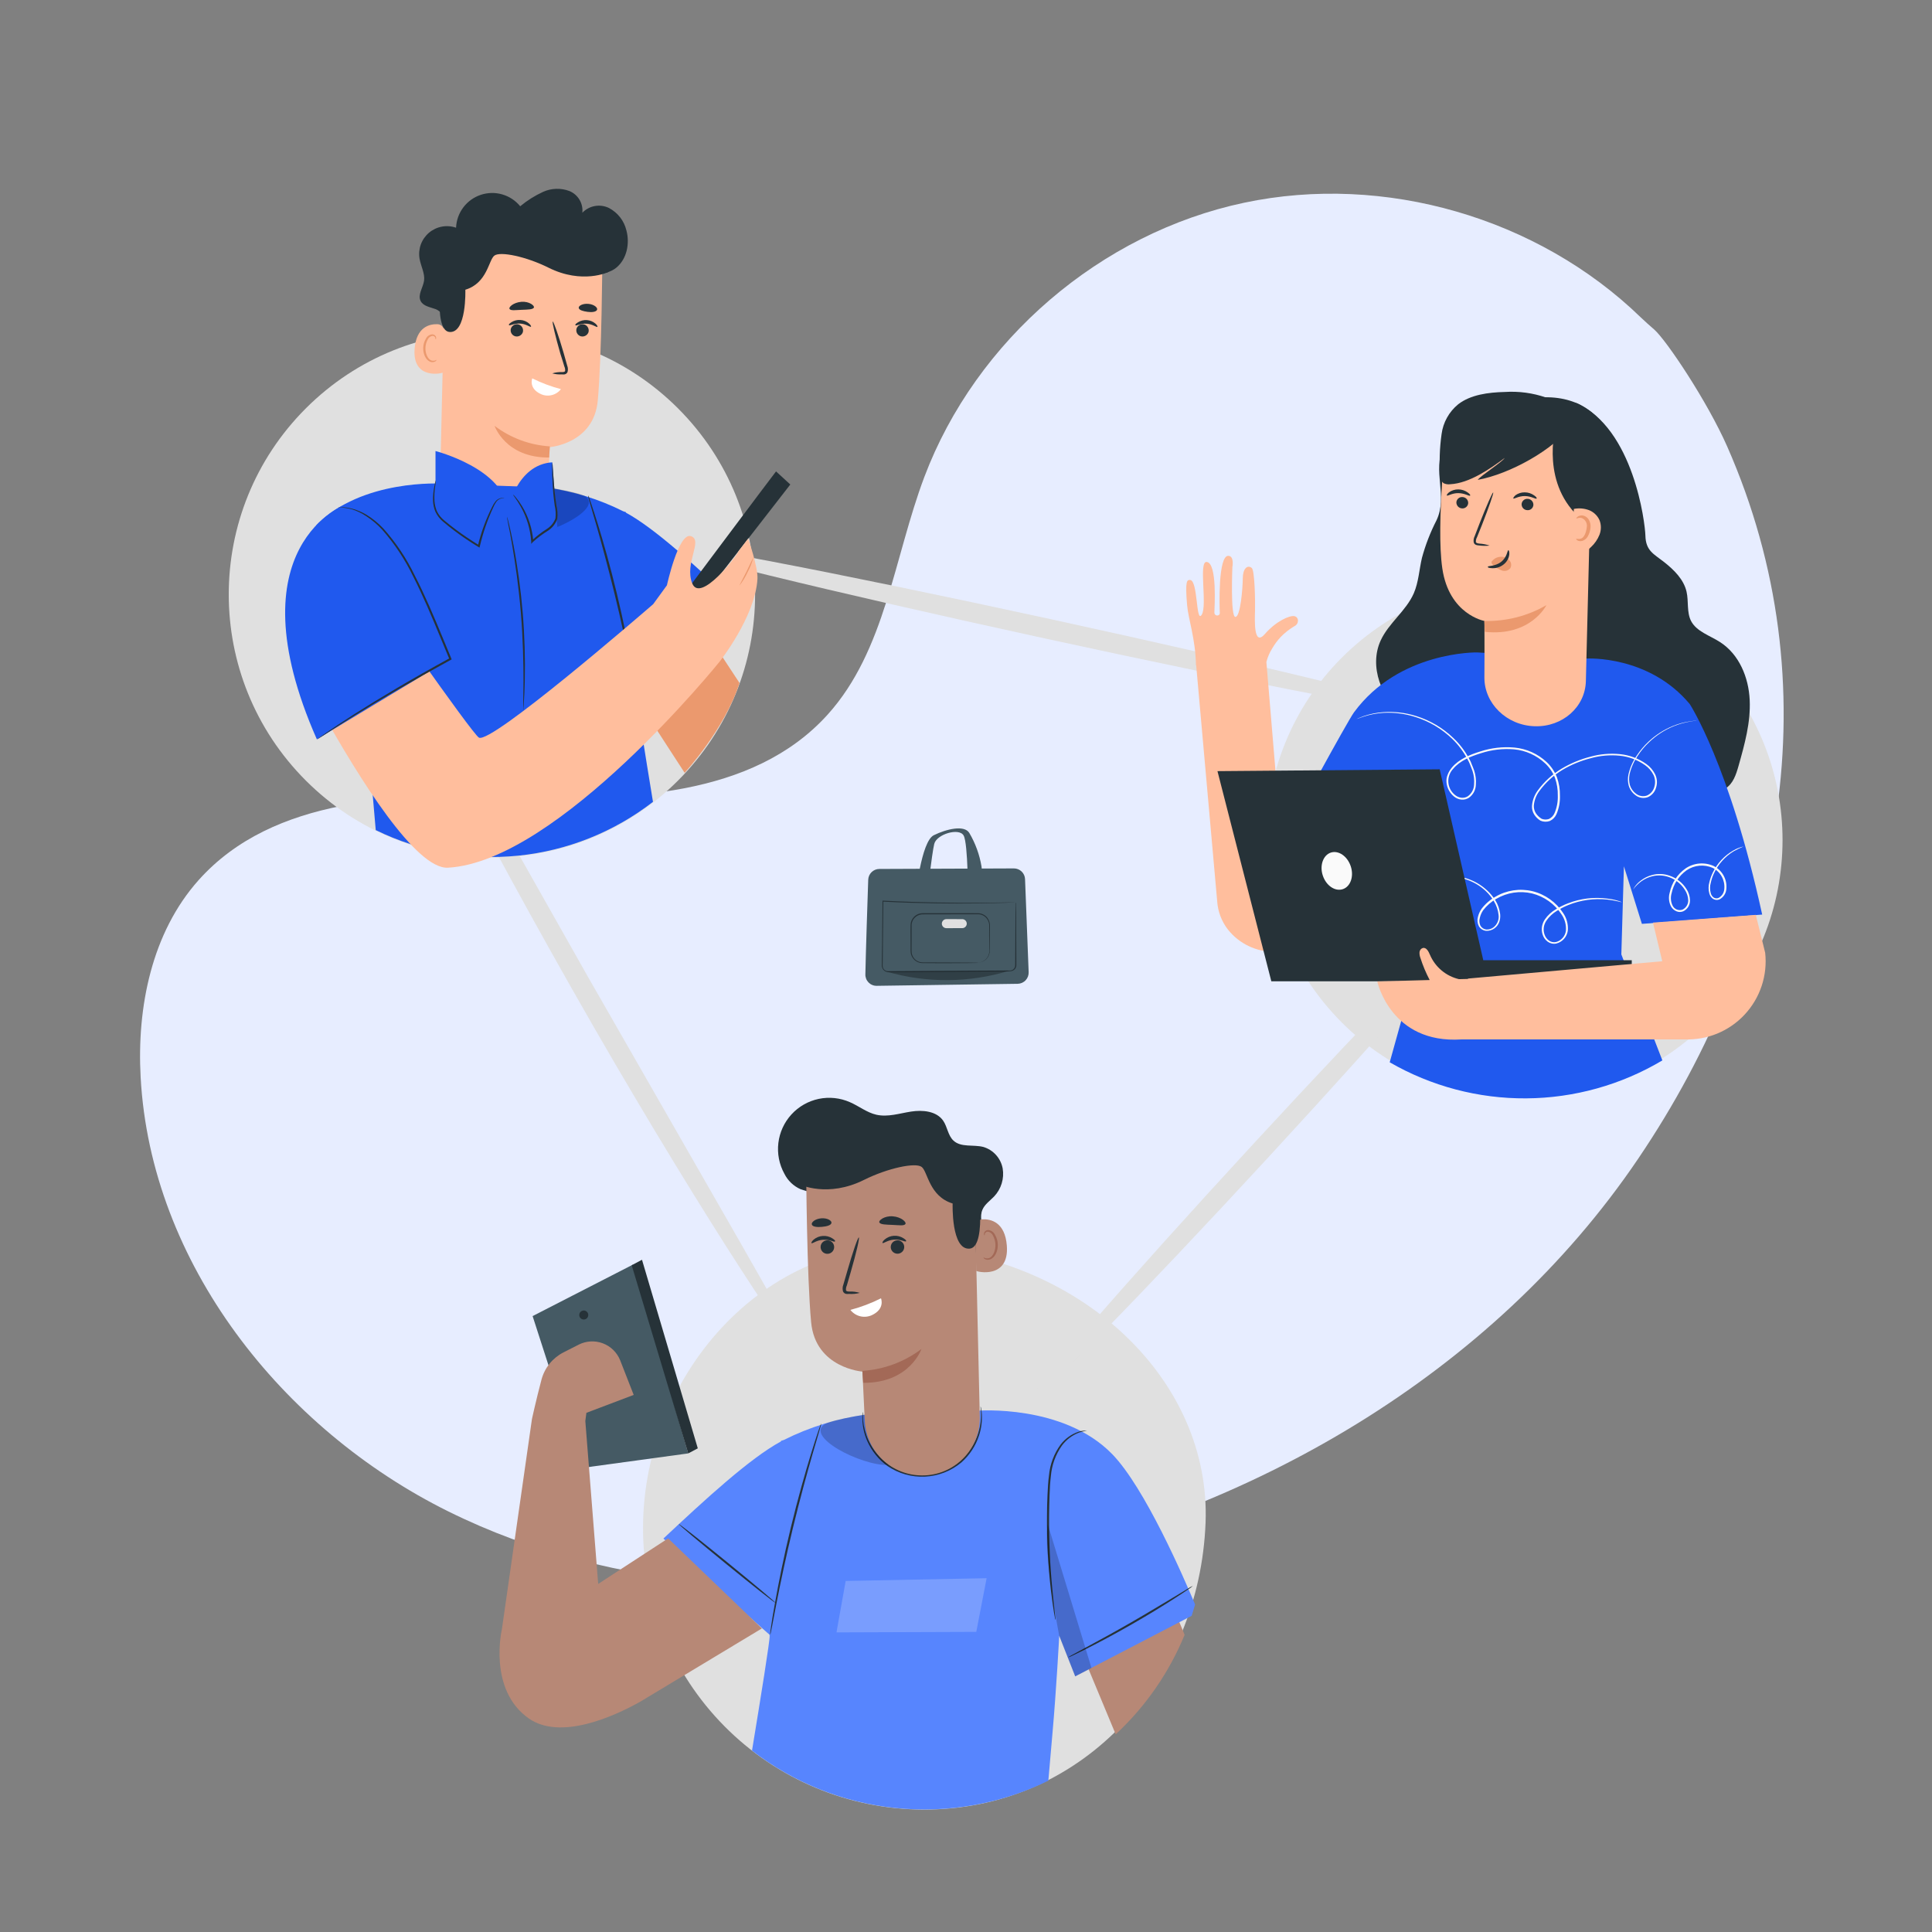 <svg width="108" height="108" viewBox="0 0 108 108" fill="none" xmlns="http://www.w3.org/2000/svg">
<rect x="0" y="0" width="108" height="108" fill="#808080" stroke="none"/>
<path d="M96.552 24.961C102.419 38.291 99.734 52.719 91.571 64.779C83.408 76.838 69.824 84.651 55.542 87.487C45.347 89.517 34.374 89.102 25.065 84.491C15.755 79.879 8.424 70.596 7.862 60.215C7.646 56.294 8.484 52.132 11.102 49.199C15.28 44.522 22.412 44.358 28.678 44.552C34.944 44.747 42.07 44.598 46.269 39.943C49.496 36.364 49.972 31.175 51.669 26.668C54.559 19.008 61.532 13.025 69.552 11.332C77.384 9.677 85.968 12.17 91.711 17.734C91.958 17.971 92.215 18.198 92.474 18.423C93.152 19.019 95.435 22.427 96.552 24.961Z" fill="#E7EDFF"/>
<path d="M95.419 57.164C101.054 51.529 101.054 42.394 95.419 36.759C89.784 31.124 80.648 31.124 75.013 36.759C69.379 42.394 69.379 51.529 75.013 57.164C80.648 62.799 89.784 62.799 95.419 57.164Z" fill="#E0E0E0"/>
<path d="M67.392 85.128C67.051 93.805 60.659 100.986 51.976 101.155C47.806 101.236 43.775 99.657 40.77 96.766C37.764 93.875 36.03 89.909 35.949 85.739C35.78 77.056 42.705 69.044 51.365 69.712C60.597 70.416 67.701 77.209 67.392 85.128Z" fill="#E0E0E0"/>
<path d="M37.902 43.634C43.647 37.888 43.647 28.573 37.902 22.828C32.156 17.083 22.841 17.083 17.096 22.828C11.351 28.573 11.351 37.888 17.096 43.634C22.841 49.379 32.156 49.379 37.902 43.634Z" fill="#E0E0E0"/>
<path d="M83.354 50.363C83.583 50.579 78.008 56.99 70.904 64.692C63.8 72.395 57.853 78.471 57.624 78.259C57.395 78.047 62.97 71.635 70.077 63.93C77.183 56.225 83.125 50.151 83.354 50.363Z" fill="#E0E0E0"/>
<path d="M80.397 39.899C80.33 40.204 70.507 38.323 58.456 35.7C46.405 33.078 36.688 30.706 36.752 30.404C36.817 30.102 46.641 31.979 58.696 34.603C70.751 37.227 80.464 39.597 80.397 39.899Z" fill="#E0E0E0"/>
<path d="M44.582 75.44C44.453 75.52 42.926 73.334 40.612 69.701C38.299 66.068 35.208 60.981 31.968 55.27C28.728 49.559 25.92 44.304 23.976 40.459C22.032 36.614 20.926 34.186 21.06 34.128C21.194 34.07 22.55 36.351 24.667 40.096C26.784 43.842 29.706 49.013 32.936 54.726L41.293 69.302C43.429 73.023 44.712 75.356 44.582 75.44Z" fill="#E0E0E0"/>
<path d="M90.634 27.071C90.707 28.305 90.793 28.678 91.249 29.663C91.521 30.247 91.897 30.787 92.053 31.411C92.208 32.035 92.12 32.633 92.228 33.234C92.407 34.214 93.057 35.031 93.547 35.899C94.038 36.767 94.364 37.869 93.88 38.74L88.882 38.15L88.53 31.946L90.634 27.071Z" fill="#263238"/>
<path d="M80.698 24.967C80.05 26.341 80.95 27.713 80.302 29.084C79.958 29.754 79.685 30.457 79.488 31.184C79.335 31.832 79.302 32.538 79.034 33.16C78.602 34.152 77.633 34.821 77.181 35.802C76.514 37.255 77.224 39.076 78.499 40.042C79.773 41.007 81.471 41.245 83.067 41.135C84.033 41.066 85.011 40.873 85.847 40.377C86.683 39.88 87.346 39.038 87.452 38.074" fill="#263238"/>
<path d="M88.109 22.524C91.323 23.95 91.962 29.231 91.979 29.944C91.999 30.791 92.45 30.968 93.014 31.411C93.578 31.854 94.124 32.391 94.28 33.08C94.403 33.623 94.28 34.221 94.532 34.715C94.841 35.305 95.576 35.523 96.144 35.888C97.224 36.577 97.751 37.873 97.809 39.128C97.868 40.383 97.526 41.61 97.185 42.816C97.049 43.295 96.882 43.818 96.448 44.079C96.114 44.28 95.695 44.278 95.301 44.269L89.193 44.133C87.635 44.099 86.037 44.055 84.599 43.485C83.422 43.024 82.43 42.19 81.775 41.109C81.458 40.578 81.25 39.989 81.162 39.377C81.075 38.765 81.11 38.141 81.266 37.543C81.521 36.627 82.076 35.8 82.238 34.864C82.436 33.705 81.464 33.21 81.112 32.085C80.76 30.959 80.464 28.266 80.95 27.188" fill="#263238"/>
<path d="M91.783 51.645L90.778 48.427L90.634 53.352C90.634 53.352 91.93 56.711 92.927 59.277C90.626 60.648 88 61.381 85.321 61.399C82.642 61.418 80.007 60.722 77.686 59.383L79.233 53.825L78.496 47.52L76.464 50.447L72.112 46.239C72.112 46.239 75.298 40.353 75.693 39.815C78.214 36.389 82.564 36.471 82.564 36.471L88.722 36.813C88.722 36.813 92.178 36.62 94.459 39.359C94.459 39.359 96.682 42.753 98.507 51.125L91.783 51.645Z" fill="#2059EE"/>
<path d="M94.863 40.28C94.834 40.287 94.804 40.292 94.774 40.295C94.714 40.295 94.625 40.308 94.511 40.329C94.173 40.383 93.843 40.477 93.528 40.608C93.031 40.818 92.576 41.116 92.187 41.489C91.94 41.72 91.722 41.981 91.539 42.265C91.327 42.577 91.175 42.925 91.091 43.293C91.053 43.489 91.059 43.691 91.111 43.885C91.172 44.083 91.296 44.256 91.465 44.377C91.55 44.441 91.648 44.482 91.753 44.499C91.857 44.516 91.964 44.506 92.064 44.472C92.164 44.428 92.254 44.361 92.326 44.278C92.398 44.194 92.45 44.095 92.478 43.988C92.548 43.767 92.531 43.526 92.431 43.317C92.322 43.1 92.161 42.914 91.962 42.775C91.541 42.476 91.05 42.293 90.536 42.243C89.994 42.19 89.446 42.238 88.921 42.386C88.368 42.526 87.839 42.744 87.348 43.034C86.842 43.339 86.401 43.742 86.052 44.219C85.873 44.457 85.765 44.741 85.741 45.038C85.737 45.184 85.775 45.328 85.851 45.453C85.932 45.578 86.04 45.684 86.167 45.762H86.156C86.293 45.822 86.447 45.829 86.588 45.781C86.729 45.712 86.84 45.595 86.901 45.451C87.033 45.14 87.095 44.803 87.082 44.466C87.089 44.131 87.035 43.798 86.923 43.483C86.803 43.174 86.616 42.897 86.374 42.671C85.9 42.227 85.292 41.952 84.646 41.889C84.018 41.836 83.386 41.909 82.786 42.105C82.201 42.286 81.616 42.524 81.24 42.969C81.143 43.069 81.069 43.188 81.021 43.319C80.973 43.45 80.953 43.589 80.963 43.727C80.972 43.866 81.01 44.002 81.075 44.125C81.14 44.248 81.23 44.356 81.339 44.442C81.44 44.526 81.563 44.58 81.693 44.595C81.821 44.609 81.949 44.579 82.056 44.509C82.159 44.434 82.244 44.337 82.304 44.225C82.364 44.112 82.397 43.988 82.402 43.861C82.423 43.607 82.395 43.352 82.318 43.109C82.279 42.99 82.227 42.876 82.184 42.759C82.16 42.703 82.141 42.643 82.112 42.589L82.026 42.427C81.807 42.014 81.525 41.638 81.19 41.312C80.611 40.749 79.908 40.329 79.138 40.085C78.559 39.897 77.95 39.816 77.341 39.848C76.956 39.872 76.576 39.944 76.209 40.064L75.926 40.165L75.827 40.195L75.922 40.154L76.201 40.042C76.567 39.915 76.949 39.836 77.337 39.809C77.952 39.768 78.569 39.841 79.157 40.025C79.939 40.267 80.654 40.689 81.244 41.256C81.591 41.583 81.883 41.965 82.108 42.386L82.199 42.55C82.227 42.606 82.246 42.666 82.27 42.725C82.318 42.844 82.369 42.96 82.41 43.083C82.492 43.337 82.523 43.604 82.501 43.87C82.497 44.012 82.46 44.152 82.393 44.278C82.326 44.403 82.23 44.512 82.115 44.595C81.986 44.678 81.834 44.714 81.683 44.697C81.534 44.68 81.394 44.62 81.279 44.524C81.044 44.332 80.894 44.055 80.862 43.753C80.845 43.599 80.868 43.444 80.927 43.301C80.983 43.159 81.062 43.026 81.16 42.908C81.559 42.431 82.162 42.189 82.754 42.005C83.367 41.805 84.014 41.732 84.657 41.789C85.331 41.852 85.964 42.137 86.458 42.599C86.711 42.837 86.907 43.128 87.033 43.45C87.15 43.779 87.207 44.126 87.201 44.474C87.214 44.829 87.148 45.182 87.009 45.509C86.936 45.679 86.803 45.816 86.635 45.894C86.465 45.954 86.278 45.948 86.113 45.876C85.971 45.79 85.852 45.673 85.763 45.533C85.675 45.391 85.631 45.226 85.638 45.06C85.661 44.74 85.776 44.434 85.968 44.178C86.328 43.689 86.782 43.276 87.303 42.965C87.803 42.667 88.344 42.443 88.908 42.299C89.445 42.15 90.005 42.101 90.56 42.157C91.09 42.21 91.597 42.4 92.031 42.71C92.242 42.859 92.412 43.059 92.526 43.291C92.636 43.522 92.654 43.786 92.575 44.029C92.543 44.148 92.484 44.258 92.402 44.351C92.321 44.444 92.22 44.517 92.107 44.565C91.994 44.605 91.873 44.616 91.755 44.597C91.637 44.578 91.525 44.53 91.431 44.457C91.248 44.325 91.114 44.137 91.048 43.921C90.993 43.716 90.987 43.501 91.031 43.293C91.117 42.916 91.274 42.559 91.493 42.241C91.681 41.955 91.902 41.692 92.152 41.459C92.55 41.086 93.014 40.788 93.519 40.582C93.837 40.453 94.169 40.364 94.509 40.319C94.626 40.299 94.744 40.286 94.863 40.28Z" fill="#FAFAFA"/>
<path d="M97.472 47.317C97.281 47.396 97.094 47.486 96.913 47.587C96.431 47.882 96.047 48.312 95.809 48.825C95.731 48.993 95.672 49.169 95.632 49.349C95.579 49.539 95.579 49.74 95.632 49.931C95.656 50.025 95.712 50.109 95.79 50.168C95.829 50.195 95.874 50.211 95.922 50.217C95.969 50.222 96.017 50.216 96.062 50.198C96.156 50.149 96.236 50.075 96.294 49.985C96.352 49.895 96.385 49.791 96.39 49.684C96.412 49.447 96.362 49.208 96.247 49C96.131 48.791 95.955 48.623 95.742 48.516C95.506 48.412 95.247 48.37 94.991 48.394C94.734 48.418 94.488 48.508 94.275 48.654C93.849 48.961 93.552 49.416 93.444 49.931C93.374 50.163 93.394 50.413 93.502 50.63C93.552 50.729 93.636 50.805 93.738 50.845C93.841 50.885 93.954 50.885 94.057 50.846C94.153 50.799 94.233 50.725 94.289 50.635C94.344 50.544 94.374 50.439 94.373 50.332C94.367 50.122 94.302 49.917 94.185 49.743C93.98 49.416 93.672 49.168 93.31 49.036C93.011 48.927 92.687 48.907 92.377 48.98C92.143 49.036 91.922 49.139 91.729 49.282C91.566 49.406 91.421 49.552 91.297 49.715C91.302 49.702 91.308 49.689 91.316 49.678C91.335 49.642 91.356 49.608 91.381 49.576C91.47 49.448 91.579 49.334 91.703 49.239C91.897 49.084 92.123 48.972 92.364 48.911C92.686 48.827 93.025 48.842 93.338 48.954C93.721 49.086 94.049 49.343 94.267 49.684C94.396 49.876 94.468 50.101 94.472 50.332C94.474 50.458 94.441 50.583 94.375 50.69C94.309 50.797 94.214 50.884 94.1 50.939C94.039 50.966 93.972 50.98 93.905 50.98C93.838 50.98 93.771 50.966 93.71 50.939C93.585 50.886 93.482 50.794 93.414 50.678C93.289 50.437 93.262 50.158 93.338 49.898C93.451 49.355 93.764 48.875 94.215 48.552C94.443 48.394 94.709 48.298 94.986 48.273C95.262 48.248 95.541 48.295 95.794 48.41C96.027 48.527 96.22 48.711 96.347 48.939C96.474 49.167 96.529 49.429 96.504 49.689C96.496 49.814 96.455 49.934 96.385 50.039C96.316 50.143 96.22 50.227 96.107 50.283C96.047 50.305 95.983 50.312 95.92 50.304C95.857 50.297 95.797 50.273 95.744 50.237C95.65 50.164 95.584 50.063 95.554 49.948C95.496 49.743 95.496 49.526 95.554 49.321C95.597 49.136 95.661 48.955 95.744 48.783C95.992 48.261 96.394 47.827 96.898 47.541C97.076 47.436 97.27 47.361 97.472 47.317Z" fill="#FAFAFA"/>
<path d="M90.657 50.425C90.639 50.428 90.621 50.428 90.603 50.425L90.45 50.389C90.253 50.342 90.053 50.308 89.852 50.287C89.11 50.209 88.36 50.313 87.668 50.592C87.443 50.683 87.226 50.795 87.02 50.924C86.794 51.06 86.6 51.242 86.45 51.458C86.371 51.57 86.319 51.699 86.3 51.835C86.281 51.971 86.294 52.11 86.34 52.24C86.385 52.373 86.469 52.49 86.581 52.574C86.638 52.616 86.703 52.645 86.772 52.66C86.841 52.675 86.912 52.675 86.981 52.661C87.126 52.622 87.257 52.541 87.356 52.427C87.455 52.313 87.518 52.173 87.536 52.024C87.561 51.7 87.474 51.378 87.288 51.112C86.906 50.529 86.318 50.112 85.642 49.944C84.963 49.782 84.248 49.89 83.646 50.244C83.361 50.405 83.112 50.622 82.912 50.881C82.821 51.011 82.757 51.158 82.722 51.313C82.68 51.456 82.692 51.61 82.756 51.745C82.79 51.805 82.838 51.855 82.895 51.893C82.953 51.931 83.018 51.954 83.087 51.961C83.226 51.969 83.364 51.929 83.478 51.846C83.586 51.765 83.671 51.655 83.722 51.529C83.774 51.404 83.79 51.266 83.769 51.132C83.74 50.87 83.654 50.618 83.519 50.393C83.396 50.182 83.244 49.989 83.067 49.82C82.758 49.529 82.39 49.308 81.987 49.172C81.684 49.069 81.365 49.019 81.045 49.026C80.773 49.034 80.503 49.078 80.242 49.155C80.242 49.155 80.257 49.155 80.291 49.133L80.441 49.08C80.637 49.022 80.841 48.99 81.045 48.982C81.371 48.968 81.697 49.011 82.007 49.112C82.419 49.245 82.797 49.466 83.115 49.76C83.299 49.927 83.459 50.118 83.592 50.328C83.736 50.563 83.828 50.827 83.86 51.101C83.875 51.247 83.859 51.394 83.812 51.533C83.761 51.682 83.663 51.811 83.534 51.901C83.401 51.996 83.239 52.043 83.076 52.034C82.99 52.027 82.907 51.998 82.835 51.95C82.763 51.903 82.704 51.838 82.663 51.762C82.587 51.607 82.57 51.43 82.616 51.263C82.654 51.098 82.724 50.942 82.821 50.803C83.029 50.529 83.29 50.301 83.59 50.131C84.215 49.761 84.959 49.649 85.666 49.818C86.371 49.992 86.983 50.428 87.379 51.036C87.578 51.324 87.671 51.672 87.642 52.021C87.619 52.193 87.545 52.354 87.429 52.483C87.314 52.612 87.162 52.703 86.994 52.745C86.911 52.762 86.826 52.761 86.743 52.743C86.66 52.724 86.583 52.689 86.514 52.639C86.385 52.542 86.288 52.408 86.238 52.255C86.187 52.108 86.173 51.952 86.197 51.799C86.223 51.652 86.28 51.512 86.363 51.389C86.522 51.163 86.728 50.973 86.966 50.833C87.18 50.703 87.404 50.592 87.638 50.501C88.343 50.226 89.106 50.133 89.856 50.233C90.13 50.261 90.4 50.326 90.657 50.425Z" fill="#FAFAFA"/>
<path d="M66.528 32.421C66.975 32.443 66.848 34.886 67.176 34.365C67.504 33.845 66.986 31.369 67.453 31.413C68.062 31.471 67.885 34.024 67.885 34.242C67.885 34.461 68.198 34.458 68.187 34.262C68.172 33.981 68.077 31.022 68.675 31.071C69.008 31.099 68.891 31.694 68.891 31.694C68.891 31.694 68.774 34.473 69.057 34.486C69.34 34.499 69.47 32.871 69.472 32.326C69.474 31.782 69.736 31.555 69.975 31.75C70.139 31.884 70.172 33.573 70.157 34.126C70.142 34.679 70.073 36.169 70.706 35.443C71.338 34.718 72.094 34.391 72.356 34.443C72.617 34.495 72.632 34.875 72.356 35.005C72.076 35.171 71.819 35.373 71.593 35.607C71.415 35.797 71.258 36.007 71.127 36.232C70.975 36.47 70.862 36.731 70.792 37.005L71.643 47.189L72.267 46.41L75.825 49.85L73.967 51.987C72.608 53.553 70.146 53.652 68.764 52.108C68.714 52.051 68.664 51.993 68.619 51.933C68.281 51.485 68.08 50.948 68.042 50.388L66.867 37.186H66.856C66.83 35.72 66.424 34.594 66.362 33.847C66.236 32.428 66.362 32.413 66.528 32.421Z" fill="#FFBE9D"/>
<path d="M82.979 37.863C82.992 36.327 82.979 34.711 82.979 34.711C82.979 34.711 81.004 34.359 80.626 31.774C80.263 29.307 80.877 23.998 80.877 23.998C83.739 22.87 86.96 23.306 88.962 25.607L88.651 38.079C88.614 39.526 87.342 40.647 85.791 40.597C84.225 40.552 82.966 39.325 82.979 37.863Z" fill="#FFBE9D"/>
<path d="M81.412 28.08C81.411 28.166 81.443 28.25 81.501 28.313C81.56 28.377 81.642 28.415 81.728 28.419C81.77 28.423 81.812 28.418 81.853 28.405C81.893 28.392 81.93 28.371 81.963 28.343C81.995 28.316 82.021 28.282 82.04 28.244C82.059 28.207 82.07 28.165 82.073 28.123C82.075 28.037 82.043 27.953 81.984 27.89C81.925 27.828 81.844 27.79 81.758 27.786C81.716 27.782 81.674 27.786 81.633 27.799C81.593 27.812 81.555 27.832 81.523 27.86C81.491 27.887 81.464 27.921 81.445 27.959C81.426 27.996 81.415 28.038 81.412 28.08Z" fill="#263238"/>
<path d="M80.881 27.7C80.92 27.743 81.175 27.559 81.529 27.566C81.883 27.572 82.145 27.752 82.177 27.708C82.21 27.665 82.156 27.611 82.043 27.527C81.891 27.418 81.708 27.359 81.521 27.358C81.335 27.355 81.153 27.412 81.002 27.52C80.898 27.603 80.86 27.68 80.881 27.7Z" fill="#263238"/>
<path d="M85.059 28.181C85.056 28.268 85.088 28.352 85.147 28.415C85.206 28.478 85.288 28.515 85.374 28.518C85.416 28.523 85.459 28.518 85.499 28.506C85.539 28.493 85.576 28.472 85.608 28.445C85.641 28.417 85.667 28.384 85.685 28.346C85.704 28.308 85.715 28.267 85.718 28.225C85.72 28.139 85.689 28.055 85.63 27.991C85.571 27.928 85.49 27.89 85.404 27.886C85.362 27.882 85.32 27.886 85.279 27.899C85.239 27.912 85.201 27.933 85.169 27.961C85.137 27.988 85.111 28.022 85.091 28.06C85.073 28.098 85.061 28.139 85.059 28.181Z" fill="#263238"/>
<path d="M84.597 27.864C84.635 27.907 84.89 27.724 85.245 27.73C85.599 27.736 85.86 27.916 85.892 27.873C85.925 27.829 85.871 27.775 85.758 27.691C85.606 27.582 85.423 27.524 85.236 27.523C85.05 27.519 84.869 27.575 84.717 27.683C84.614 27.775 84.575 27.864 84.597 27.864Z" fill="#263238"/>
<path d="M83.272 30.499C83.086 30.436 82.892 30.398 82.696 30.387C82.605 30.376 82.519 30.359 82.503 30.296C82.498 30.202 82.52 30.108 82.568 30.026C82.655 29.81 82.748 29.577 82.845 29.337C83.229 28.356 83.51 27.549 83.469 27.533C83.428 27.518 83.087 28.3 82.7 29.283L82.434 29.976C82.377 30.086 82.359 30.212 82.385 30.333C82.397 30.365 82.416 30.394 82.442 30.418C82.467 30.441 82.498 30.458 82.531 30.467C82.581 30.482 82.633 30.49 82.685 30.491C82.88 30.517 83.077 30.52 83.272 30.499Z" fill="#263238"/>
<path d="M82.976 34.711C84.192 34.743 85.393 34.438 86.445 33.828C86.445 33.828 85.581 35.592 83.004 35.32L82.976 34.711Z" fill="#EB996E"/>
<path d="M83.413 31.359C83.482 31.275 83.571 31.21 83.673 31.169C83.774 31.129 83.883 31.115 83.992 31.128C84.07 31.135 84.145 31.158 84.215 31.195C84.284 31.232 84.344 31.283 84.393 31.344C84.442 31.404 84.47 31.479 84.475 31.556C84.479 31.634 84.459 31.71 84.417 31.776C84.359 31.839 84.283 31.884 84.2 31.904C84.116 31.924 84.029 31.918 83.948 31.888C83.781 31.828 83.627 31.733 83.497 31.612C83.457 31.582 83.423 31.547 83.395 31.506C83.382 31.486 83.375 31.463 83.375 31.439C83.375 31.415 83.382 31.392 83.395 31.372" fill="#EB996E"/>
<path d="M84.318 30.756C84.259 30.756 84.255 31.139 83.92 31.404C83.585 31.67 83.175 31.62 83.171 31.681C83.166 31.741 83.261 31.756 83.436 31.763C83.664 31.768 83.885 31.691 84.061 31.547C84.231 31.412 84.342 31.216 84.37 31C84.387 30.851 84.344 30.754 84.318 30.756Z" fill="#263238"/>
<path d="M87.839 23.773C86.895 25.119 84.395 26.503 82.605 26.825C82.821 26.551 83.914 25.872 84.117 25.598C83.307 26.203 82.145 27.013 81.069 27.069C80.942 27.087 80.813 27.067 80.698 27.011C80.637 26.962 80.588 26.901 80.556 26.83C80.523 26.759 80.507 26.682 80.51 26.605C80.45 25.825 80.475 25.041 80.585 24.268C80.67 23.612 81.004 23.015 81.516 22.598C82.205 22.064 83.192 21.933 84.123 21.911C84.902 21.861 85.682 21.966 86.419 22.22C87.134 22.501 87.743 23.058 87.847 23.732" fill="#263238"/>
<path d="M90.547 29.808C90.667 29.238 90.753 28.661 90.804 28.08C90.88 26.75 90.495 21.833 85.903 22.229L87.009 23.639C87.009 23.639 86.102 26.618 88.033 28.674C88.033 28.674 88.143 29.877 89.489 31.266C89.489 31.266 90.269 31.242 90.547 29.808Z" fill="#263238"/>
<path d="M87.979 28.449C88.257 28.394 88.544 28.416 88.811 28.512C89.077 28.612 89.292 28.813 89.411 29.071C89.516 29.336 89.516 29.631 89.411 29.896C89.305 30.159 89.142 30.394 88.934 30.585C88.793 30.732 88.62 30.844 88.428 30.912C88.332 30.944 88.229 30.953 88.129 30.936C88.029 30.919 87.934 30.878 87.854 30.817" fill="#FFBE9D"/>
<path d="M88.113 30.125C88.081 30.125 88.199 30.303 88.452 30.238C88.588 30.193 88.701 30.097 88.767 29.97C88.845 29.828 88.893 29.673 88.91 29.512C88.932 29.342 88.893 29.17 88.8 29.026C88.76 28.965 88.706 28.914 88.644 28.877C88.582 28.84 88.511 28.817 88.439 28.81C88.18 28.81 88.096 28.981 88.126 28.985C88.156 28.989 88.249 28.916 88.418 28.957C88.521 28.998 88.606 29.075 88.657 29.174C88.709 29.273 88.723 29.386 88.698 29.495C88.666 29.778 88.553 30.037 88.4 30.1C88.247 30.162 88.128 30.102 88.113 30.125Z" fill="#EB996E"/>
<path d="M91.217 54.855V53.676H82.916L80.479 43.005L68.057 43.107L71.068 54.855H91.217Z" fill="#263238"/>
<path d="M73.943 48.937C74.127 49.503 74.626 49.846 75.06 49.706C75.494 49.565 75.695 48.993 75.509 48.429C75.323 47.865 74.827 47.52 74.395 47.66C73.963 47.801 73.76 48.384 73.943 48.937Z" fill="#FAFAFA"/>
<path d="M79.92 54.784C79.711 54.386 79.536 53.97 79.4 53.542C79.361 53.441 79.345 53.332 79.352 53.224C79.357 53.171 79.378 53.12 79.412 53.079C79.445 53.037 79.491 53.007 79.542 52.991C79.736 52.952 79.857 53.188 79.933 53.369C80.078 53.709 80.3 54.01 80.583 54.247C80.865 54.485 81.2 54.652 81.559 54.736L82.063 54.723V54.702L92.921 53.734L92.403 51.574L98.15 51.142L98.675 53.263C98.743 53.888 98.676 54.52 98.477 55.116C98.279 55.712 97.954 56.258 97.525 56.718C97.097 57.177 96.574 57.539 95.993 57.778C95.412 58.017 94.787 58.128 94.159 58.104H81.7C77.736 58.363 76.991 54.864 76.991 54.864L79.92 54.784Z" fill="#FFBE9D"/>
<path d="M65.474 89.595L60.566 92.619L62.368 96.95C64.039 95.396 65.354 93.498 66.221 91.388L65.474 89.595Z" fill="#B78876"/>
<path d="M66.807 89.694C66.172 88.182 63.999 83.162 62.173 81.287C59.445 78.479 54.644 78.859 54.644 78.859L48.406 79.076C46.806 79.292 45.254 79.772 43.811 80.497L43.658 80.544V80.575C41.913 81.523 39.442 83.797 37.085 86.005L39.904 88.618L43.023 91.388C43.016 91.406 43.016 91.426 43.023 91.444C43.055 91.612 42.515 94.962 42.038 97.857C44.365 99.659 47.151 100.773 50.079 101.071C53.008 101.369 55.961 100.839 58.603 99.541L58.836 96.865C59.052 94.44 59.212 91.437 59.212 91.437L60.106 93.707L66.614 90.325C66.681 90.12 66.744 89.908 66.807 89.694Z" fill="#5785FE"/>
<path d="M54.816 78.624C54.83 78.66 54.84 78.698 54.844 78.736C54.866 78.844 54.88 78.953 54.886 79.062C54.907 79.469 54.852 79.875 54.724 80.261C54.534 80.838 54.194 81.353 53.739 81.754C53.166 82.233 52.451 82.511 51.705 82.546C50.959 82.581 50.222 82.371 49.606 81.948C49.114 81.592 48.726 81.111 48.481 80.555C48.317 80.183 48.225 79.784 48.209 79.378C48.2 79.269 48.2 79.159 48.209 79.049C48.209 79.011 48.215 78.972 48.226 78.935C48.239 78.935 48.226 79.093 48.244 79.367C48.278 79.764 48.38 80.152 48.546 80.514C48.794 81.05 49.176 81.512 49.656 81.855C50.255 82.26 50.968 82.46 51.69 82.425C52.412 82.391 53.103 82.125 53.661 81.665C54.036 81.343 54.335 80.942 54.539 80.491C54.743 80.04 54.846 79.551 54.84 79.056C54.836 78.779 54.803 78.624 54.816 78.624Z" fill="#263238"/>
<path d="M60.757 79.976C60.61 79.999 60.465 80.034 60.325 80.08C59.939 80.226 59.604 80.48 59.359 80.812C59.007 81.313 58.795 81.9 58.745 82.51C58.702 82.853 58.683 83.219 58.67 83.59C58.657 83.962 58.648 84.359 58.644 84.761C58.635 86.131 58.696 87.501 58.828 88.865C58.877 89.388 58.929 89.811 58.962 90.105C58.979 90.241 58.99 90.351 59 90.442C59.006 90.481 59.006 90.521 59 90.56C58.986 90.523 58.977 90.484 58.972 90.444C58.955 90.355 58.936 90.245 58.912 90.109C58.867 89.82 58.802 89.396 58.743 88.871C58.588 87.505 58.516 86.131 58.527 84.756C58.527 84.355 58.538 83.962 58.555 83.581C58.573 83.201 58.59 82.834 58.638 82.486C58.693 81.862 58.917 81.265 59.285 80.758C59.543 80.419 59.897 80.166 60.301 80.032C60.447 79.984 60.602 79.965 60.757 79.976Z" fill="#263238"/>
<path d="M45.911 79.57C45.907 79.612 45.898 79.652 45.885 79.691L45.788 80.032L45.421 81.285C45.116 82.344 44.712 83.81 44.317 85.443C43.922 87.076 43.613 88.56 43.403 89.64C43.299 90.169 43.217 90.601 43.157 90.921C43.129 91.061 43.105 91.176 43.086 91.269C43.081 91.31 43.071 91.35 43.055 91.388C43.051 91.347 43.051 91.305 43.055 91.264C43.068 91.172 43.083 91.049 43.105 90.912C43.148 90.608 43.219 90.167 43.321 89.617C43.513 88.537 43.811 87.025 44.205 85.4C44.598 83.776 45.017 82.298 45.343 81.246C45.505 80.719 45.643 80.294 45.742 80.002C45.79 79.866 45.829 79.756 45.861 79.668C45.875 79.634 45.891 79.601 45.911 79.57Z" fill="#263238"/>
<path d="M66.683 88.651C66.605 88.722 66.519 88.786 66.429 88.841C66.262 88.958 66.016 89.122 65.709 89.318C65.096 89.716 64.238 90.245 63.273 90.798C62.307 91.351 61.415 91.824 60.765 92.152C60.439 92.316 60.173 92.446 59.99 92.532C59.895 92.581 59.797 92.623 59.696 92.656C59.782 92.594 59.873 92.54 59.968 92.493L60.728 92.081C61.376 91.735 62.253 91.254 63.217 90.701C64.18 90.148 65.044 89.621 65.666 89.251L66.405 88.804C66.493 88.744 66.586 88.693 66.683 88.651Z" fill="#263238"/>
<path d="M43.349 89.599C43.328 89.623 42.103 88.657 40.61 87.439C39.118 86.221 37.921 85.217 37.94 85.193C37.96 85.169 39.187 86.135 40.679 87.353C42.172 88.571 43.368 89.576 43.349 89.599Z" fill="#263238"/>
<path opacity="0.2" d="M58.573 85.21L61.014 93.241L60.104 93.714L59.21 91.444C59.21 91.444 58.288 86.67 58.573 85.21Z" fill="black"/>
<g opacity="0.2">
<path d="M46.174 79.574C44.859 80.27 48.157 81.95 49.648 81.894L48.568 79.039C48.568 79.039 46.617 79.343 46.174 79.574Z" fill="black"/>
</g>
<path opacity="0.2" d="M54.575 91.223L46.76 91.251L47.274 88.376L55.153 88.223L54.575 91.223Z" fill="white"/>
<path d="M53.827 69.355C53.798 69.464 53.8 69.579 53.834 69.687C53.868 69.795 53.933 69.89 54.02 69.962C54.109 70.032 54.216 70.074 54.328 70.085C54.441 70.096 54.554 70.074 54.654 70.023C55.03 69.822 55.069 69.295 54.985 68.876C54.901 68.457 54.752 68.012 54.92 67.621C55.05 67.321 55.337 67.126 55.568 66.887C55.765 66.68 55.912 66.43 55.995 66.157C56.079 65.884 56.098 65.596 56.05 65.314C55.997 65.034 55.869 64.774 55.678 64.563C55.488 64.351 55.243 64.197 54.97 64.115C54.408 63.971 53.721 64.156 53.298 63.759C52.989 63.472 52.961 62.99 52.721 62.644C52.348 62.109 51.579 62.037 50.933 62.137C50.287 62.236 49.637 62.459 48.989 62.314C48.455 62.193 48.015 61.83 47.514 61.614C46.966 61.371 46.355 61.306 45.768 61.428C45.181 61.551 44.648 61.855 44.243 62.297C43.838 62.739 43.582 63.297 43.511 63.892C43.44 64.487 43.558 65.09 43.848 65.614C44.039 65.999 44.36 66.305 44.753 66.478" fill="#263238"/>
<path d="M51.561 82.477C50.739 82.483 49.946 82.172 49.347 81.609C48.748 81.046 48.389 80.274 48.343 79.453C48.272 78.036 48.213 76.673 48.213 76.673C48.213 76.673 45.585 76.483 45.343 73.915C45.101 71.347 45.066 65.405 45.066 65.405C46.49 64.657 48.087 64.3 49.694 64.369C51.301 64.438 52.861 64.931 54.216 65.798L54.467 65.958L54.771 79.252C54.774 79.675 54.693 80.095 54.532 80.486C54.372 80.878 54.136 81.233 53.838 81.533C53.539 81.833 53.185 82.071 52.794 82.233C52.403 82.395 51.984 82.478 51.561 82.477Z" fill="#B78876"/>
<path d="M50.054 69.353C50.007 69.368 49.963 69.392 49.925 69.424C49.888 69.456 49.857 69.495 49.834 69.539C49.812 69.583 49.798 69.631 49.794 69.681C49.79 69.73 49.796 69.779 49.812 69.826C49.844 69.921 49.913 69.999 50.003 70.044C50.093 70.088 50.196 70.096 50.291 70.064C50.338 70.048 50.381 70.024 50.418 69.991C50.455 69.959 50.486 69.92 50.508 69.876C50.53 69.832 50.543 69.784 50.546 69.735C50.55 69.686 50.544 69.636 50.528 69.59C50.512 69.543 50.488 69.5 50.455 69.463C50.423 69.426 50.384 69.395 50.34 69.373C50.296 69.351 50.248 69.338 50.199 69.335C50.15 69.332 50.1 69.338 50.054 69.353Z" fill="#263238"/>
<path d="M49.332 69.485C49.375 69.528 49.62 69.319 49.98 69.295C50.341 69.271 50.609 69.44 50.645 69.392C50.682 69.345 50.617 69.293 50.499 69.215C50.339 69.115 50.152 69.068 49.964 69.081C49.776 69.094 49.597 69.167 49.453 69.289C49.345 69.384 49.313 69.468 49.332 69.485Z" fill="#263238"/>
<path d="M46.131 69.353C46.084 69.368 46.04 69.392 46.003 69.424C45.965 69.456 45.934 69.495 45.912 69.539C45.89 69.583 45.876 69.632 45.873 69.681C45.869 69.73 45.876 69.779 45.891 69.826C45.914 69.898 45.958 69.961 46.016 70.007C46.075 70.054 46.146 70.082 46.221 70.088C46.296 70.094 46.371 70.078 46.436 70.041C46.502 70.005 46.555 69.949 46.589 69.882C46.623 69.816 46.636 69.74 46.627 69.665C46.618 69.591 46.587 69.521 46.538 69.464C46.488 69.407 46.424 69.367 46.351 69.347C46.279 69.327 46.202 69.329 46.131 69.353Z" fill="#263238"/>
<path d="M45.36 69.494C45.403 69.537 45.647 69.325 46.008 69.304C46.369 69.282 46.636 69.448 46.673 69.401C46.71 69.353 46.645 69.302 46.526 69.222C46.366 69.122 46.179 69.076 45.991 69.09C45.804 69.103 45.625 69.176 45.481 69.297C45.375 69.392 45.343 69.474 45.36 69.494Z" fill="#263238"/>
<path d="M48.062 72.272C47.872 72.214 47.673 72.189 47.475 72.198C47.38 72.198 47.304 72.179 47.293 72.131C47.282 72.038 47.298 71.944 47.339 71.859L47.554 71.118C47.861 70.06 48.064 69.191 48.01 69.174C47.956 69.157 47.665 70.001 47.362 71.06L47.146 71.805C47.095 71.929 47.088 72.067 47.127 72.196C47.143 72.23 47.167 72.26 47.197 72.284C47.227 72.307 47.262 72.323 47.3 72.33C47.353 72.336 47.406 72.336 47.459 72.33C47.662 72.345 47.866 72.326 48.062 72.272Z" fill="#263238"/>
<path d="M49.248 72.576C48.702 72.851 48.129 73.068 47.537 73.224C47.675 73.401 47.867 73.526 48.084 73.58C48.301 73.633 48.53 73.612 48.734 73.52C49.494 73.166 49.248 72.576 49.248 72.576Z" fill="white"/>
<path d="M48.205 76.632C49.403 76.559 50.553 76.133 51.51 75.408C51.51 75.408 50.861 77.324 48.254 77.3L48.205 76.632Z" fill="#A36957"/>
<path d="M54.533 68.556C54.532 68.456 54.569 68.358 54.637 68.284C54.706 68.21 54.8 68.165 54.901 68.159C55.385 68.137 56.182 68.312 56.283 69.636C56.426 71.528 54.579 71.092 54.57 71.038C54.562 70.984 54.542 69.293 54.533 68.556Z" fill="#B78876"/>
<path d="M54.978 70.284C54.978 70.284 55.013 70.306 55.071 70.328C55.153 70.354 55.241 70.349 55.32 70.315C55.516 70.226 55.661 69.896 55.644 69.554C55.637 69.391 55.593 69.232 55.516 69.088C55.493 69.03 55.457 68.978 55.41 68.938C55.363 68.897 55.307 68.869 55.246 68.855C55.208 68.847 55.167 68.853 55.133 68.873C55.098 68.892 55.072 68.923 55.058 68.96C55.037 69.014 55.058 69.051 55.041 69.055C55.024 69.06 54.998 69.027 55.007 68.947C55.014 68.899 55.038 68.855 55.074 68.822C55.123 68.78 55.188 68.758 55.253 68.762C55.332 68.77 55.408 68.799 55.472 68.846C55.537 68.892 55.589 68.955 55.622 69.027C55.717 69.185 55.77 69.364 55.778 69.548C55.795 69.93 55.624 70.302 55.346 70.401C55.296 70.419 55.242 70.426 55.189 70.422C55.136 70.417 55.085 70.4 55.039 70.373C54.985 70.33 54.972 70.289 54.978 70.284Z" fill="#A36957"/>
<path d="M50.607 68.431C50.527 68.535 50.244 68.487 49.879 68.472C49.514 68.457 49.231 68.455 49.16 68.343C49.088 68.23 49.438 67.956 49.909 67.993C50.38 68.029 50.697 68.323 50.607 68.431Z" fill="#263238"/>
<path d="M46.479 68.366C46.451 68.496 46.215 68.558 45.948 68.582C45.68 68.606 45.434 68.582 45.384 68.459C45.334 68.336 45.559 68.135 45.904 68.105C46.25 68.075 46.507 68.239 46.479 68.366Z" fill="#263238"/>
<path d="M44.712 66.215C44.712 66.215 46.272 66.969 48.3 65.956C49.633 65.293 51.183 64.967 51.525 65.234C51.866 65.502 51.939 66.874 53.253 67.276C53.253 67.276 53.162 69.891 54.205 69.799C55.248 69.706 54.596 65.651 54.596 65.651L52.043 64.405L49.248 63.878L46.621 64.249L44.591 64.805L44.712 66.215Z" fill="#263238"/>
<path d="M35.377 70.695C35.469 70.844 38.472 81.246 38.472 81.246L32.514 82.061L29.773 73.57L35.377 70.695Z" fill="#455A64"/>
<path d="M38.472 81.246L39.007 80.963L35.888 70.422L35.312 70.727L38.472 81.246Z" fill="#263238"/>
<path d="M32.88 73.457C32.89 73.506 32.886 73.557 32.867 73.604C32.849 73.65 32.817 73.69 32.776 73.719C32.734 73.747 32.686 73.763 32.636 73.763C32.586 73.764 32.536 73.75 32.494 73.722C32.453 73.695 32.42 73.656 32.4 73.61C32.38 73.564 32.375 73.513 32.384 73.463C32.394 73.414 32.417 73.369 32.452 73.333C32.487 73.298 32.532 73.273 32.581 73.263C32.647 73.25 32.715 73.262 32.77 73.299C32.826 73.335 32.865 73.392 32.88 73.457Z" fill="#263238"/>
<path d="M37.349 85.996L33.439 88.543L32.72 79.434L32.78 78.978L35.424 77.976L34.664 76.032C34.576 75.817 34.445 75.622 34.278 75.46C34.111 75.297 33.913 75.172 33.695 75.091C33.477 75.009 33.245 74.974 33.012 74.988C32.78 75.001 32.553 75.062 32.346 75.168L31.497 75.6C31.199 75.752 30.935 75.966 30.724 76.226C30.514 76.487 30.36 76.788 30.272 77.112C29.972 78.24 29.704 79.46 29.732 79.354L28.056 91.079C28.056 91.079 27.261 94.459 29.568 96.068C31.316 97.282 34.258 95.993 35.819 95.109L42.589 91.031L37.349 85.996Z" fill="#B78876"/>
<path d="M41.34 38.18L38.69 34.148L34.219 36.956L38.271 43.2C38.271 43.2 40.5 40.785 41.34 38.18Z" fill="#EB996E"/>
<path d="M24.73 18.006C24.946 17.766 24.652 17.39 24.345 17.278C24.039 17.166 23.661 17.116 23.514 16.826C23.337 16.474 23.65 16.079 23.706 15.688C23.762 15.297 23.525 14.874 23.453 14.457C23.408 14.191 23.433 13.917 23.525 13.664C23.618 13.41 23.775 13.185 23.981 13.01C24.187 12.836 24.435 12.718 24.7 12.669C24.966 12.619 25.239 12.64 25.494 12.729C25.511 12.319 25.651 11.924 25.898 11.595C26.144 11.268 26.485 11.022 26.874 10.892C27.263 10.762 27.682 10.753 28.076 10.867C28.47 10.981 28.82 11.212 29.08 11.53C29.469 11.206 29.9 10.935 30.361 10.724C30.592 10.62 30.841 10.563 31.094 10.556C31.348 10.548 31.6 10.591 31.836 10.681C32.07 10.779 32.267 10.95 32.396 11.168C32.525 11.386 32.58 11.641 32.553 11.893C32.742 11.696 32.988 11.564 33.257 11.517C33.525 11.469 33.801 11.509 34.046 11.629C34.287 11.757 34.498 11.934 34.666 12.149C34.833 12.364 34.952 12.613 35.016 12.878C35.215 13.612 35.042 14.476 34.456 14.96C33.871 15.444 32.871 15.392 32.437 14.777" fill="#263238"/>
<path d="M27.598 30.422C28.368 30.425 29.11 30.133 29.67 29.605C30.23 29.077 30.566 28.354 30.607 27.585C30.674 26.261 30.73 24.994 30.73 24.994C30.73 24.994 33.188 24.814 33.415 22.401C33.642 19.989 33.672 14.438 33.672 14.438C32.339 13.738 30.844 13.404 29.34 13.47C27.835 13.536 26.375 13.998 25.108 14.811L24.875 14.96L24.591 27.4C24.588 27.796 24.664 28.189 24.814 28.556C24.963 28.923 25.185 29.257 25.464 29.538C25.744 29.819 26.076 30.042 26.443 30.194C26.809 30.345 27.202 30.423 27.598 30.422Z" fill="#FFBE9D"/>
<path d="M29.009 18.144C29.093 18.174 29.163 18.236 29.203 18.317C29.243 18.397 29.251 18.49 29.225 18.576C29.193 18.663 29.128 18.734 29.045 18.774C28.962 18.815 28.866 18.821 28.778 18.792C28.693 18.762 28.623 18.7 28.582 18.619C28.542 18.539 28.535 18.446 28.562 18.36C28.593 18.272 28.657 18.201 28.741 18.16C28.825 18.12 28.921 18.114 29.009 18.144Z" fill="#263238"/>
<path d="M29.683 18.265C29.642 18.304 29.413 18.107 29.08 18.088C28.747 18.068 28.49 18.221 28.456 18.178C28.421 18.135 28.482 18.085 28.592 18.01C28.741 17.916 28.917 17.873 29.093 17.887C29.269 17.898 29.436 17.966 29.57 18.081C29.67 18.17 29.702 18.247 29.683 18.265Z" fill="#263238"/>
<path d="M32.679 18.144C32.763 18.175 32.832 18.236 32.872 18.317C32.913 18.397 32.92 18.49 32.895 18.576C32.863 18.663 32.798 18.734 32.715 18.774C32.631 18.815 32.535 18.821 32.447 18.792C32.363 18.762 32.293 18.7 32.252 18.619C32.212 18.539 32.205 18.446 32.231 18.36C32.263 18.272 32.327 18.201 32.411 18.16C32.495 18.12 32.591 18.114 32.679 18.144Z" fill="#263238"/>
<path d="M33.396 18.274C33.357 18.312 33.128 18.116 32.793 18.094C32.458 18.073 32.206 18.23 32.171 18.185C32.136 18.14 32.197 18.092 32.307 18.019C32.456 17.925 32.632 17.881 32.808 17.894C32.983 17.906 33.151 17.974 33.285 18.088C33.385 18.176 33.415 18.254 33.396 18.274Z" fill="#263238"/>
<path d="M30.871 20.872C31.049 20.817 31.235 20.793 31.422 20.8C31.51 20.8 31.579 20.785 31.59 20.738C31.599 20.651 31.584 20.564 31.547 20.485C31.48 20.269 31.411 20.032 31.331 19.792C31.046 18.802 30.853 17.988 30.899 17.975C30.944 17.962 31.223 18.751 31.51 19.738C31.577 19.98 31.642 20.211 31.707 20.438C31.753 20.553 31.759 20.681 31.724 20.8C31.709 20.833 31.686 20.861 31.658 20.884C31.63 20.906 31.597 20.921 31.562 20.928C31.512 20.935 31.461 20.935 31.411 20.928C31.229 20.939 31.047 20.92 30.871 20.872Z" fill="#263238"/>
<path d="M29.754 21.151C30.266 21.406 30.803 21.608 31.357 21.753C31.229 21.918 31.049 22.036 30.846 22.086C30.644 22.137 30.43 22.118 30.24 22.032C29.532 21.708 29.754 21.151 29.754 21.151Z" fill="white"/>
<path d="M30.737 24.952C29.617 24.882 28.542 24.483 27.648 23.805C27.648 23.805 28.255 25.598 30.696 25.576L30.737 24.952Z" fill="#EB996E"/>
<path d="M24.816 18.496C24.818 18.401 24.783 18.31 24.719 18.241C24.655 18.172 24.567 18.13 24.473 18.124C24.019 18.103 23.274 18.267 23.177 19.505C23.043 21.276 24.773 20.867 24.779 20.816C24.786 20.764 24.808 19.183 24.816 18.496Z" fill="#FFBE9D"/>
<path d="M24.408 20.112C24.408 20.112 24.376 20.131 24.319 20.153C24.243 20.177 24.161 20.172 24.088 20.14C23.905 20.056 23.767 19.747 23.784 19.427C23.79 19.276 23.831 19.128 23.903 18.995C23.924 18.941 23.958 18.893 24.002 18.856C24.046 18.818 24.099 18.792 24.155 18.779C24.192 18.771 24.229 18.777 24.262 18.795C24.294 18.813 24.319 18.842 24.332 18.876C24.352 18.928 24.332 18.963 24.348 18.965C24.363 18.967 24.389 18.939 24.38 18.865C24.374 18.82 24.352 18.779 24.317 18.749C24.294 18.728 24.268 18.713 24.239 18.703C24.21 18.692 24.179 18.688 24.149 18.691C24.074 18.699 24.003 18.726 23.943 18.77C23.882 18.814 23.834 18.873 23.803 18.941C23.715 19.088 23.666 19.256 23.659 19.427C23.643 19.783 23.801 20.131 24.054 20.224C24.101 20.242 24.151 20.249 24.201 20.244C24.252 20.24 24.3 20.224 24.343 20.198C24.395 20.155 24.408 20.116 24.408 20.112Z" fill="#EB996E"/>
<path d="M28.49 17.28C28.566 17.377 28.829 17.332 29.171 17.319C29.512 17.306 29.782 17.304 29.843 17.198C29.903 17.092 29.583 16.835 29.143 16.872C28.702 16.908 28.404 17.178 28.49 17.28Z" fill="#263238"/>
<path d="M32.352 17.217C32.378 17.34 32.599 17.399 32.849 17.433C33.1 17.468 33.329 17.433 33.376 17.317C33.424 17.2 33.212 17.014 32.89 16.986C32.569 16.958 32.327 17.098 32.352 17.217Z" fill="#263238"/>
<path d="M34.016 15.204C34.016 15.204 32.556 15.911 30.659 14.962C29.413 14.34 27.961 14.038 27.635 14.289C27.309 14.539 27.246 15.822 26.013 16.196C26.013 16.196 26.097 18.645 25.121 18.557C24.145 18.468 24.756 14.669 24.756 14.669L27.132 13.502L29.739 13.01L32.195 13.355L34.096 13.876L34.016 15.204Z" fill="#263238"/>
<path d="M17.669 29.376C20.222 26.751 24.713 27.036 24.713 27.036L30.545 27.252C32.041 27.456 33.493 27.906 34.843 28.583L34.986 28.628V28.656C36.621 29.544 38.934 31.68 41.137 33.737L38.5 36.182L35.582 38.774C35.588 38.791 35.588 38.809 35.582 38.826C35.551 38.981 36.057 42.118 36.502 44.824C34.325 46.51 31.718 47.552 28.979 47.831C26.239 48.11 23.476 47.615 21.004 46.403L20.788 43.9C20.589 41.629 20.438 38.819 20.438 38.819" fill="#2059EE"/>
<path d="M32.884 27.7C32.904 27.734 32.919 27.77 32.929 27.808C32.959 27.89 32.996 27.994 33.039 28.121C33.134 28.393 33.255 28.791 33.415 29.283C33.72 30.268 34.111 31.64 34.48 33.171C34.849 34.702 35.128 36.1 35.307 37.117C35.396 37.625 35.463 38.035 35.504 38.323C35.521 38.454 35.536 38.562 35.547 38.651C35.552 38.69 35.552 38.729 35.547 38.767C35.532 38.732 35.522 38.694 35.517 38.655L35.452 38.329C35.394 38.031 35.316 37.625 35.219 37.13C35.022 36.119 34.731 34.726 34.355 33.197C33.979 31.668 33.608 30.298 33.322 29.309C33.182 28.827 33.065 28.43 32.981 28.138L32.89 27.819C32.882 27.779 32.88 27.739 32.884 27.7Z" fill="#263238"/>
<path d="M35.281 37.083C35.262 37.059 36.379 36.117 37.774 34.979C39.169 33.84 40.321 32.938 40.34 32.961C40.359 32.985 39.243 33.927 37.845 35.065C36.448 36.204 35.301 37.106 35.281 37.083Z" fill="#263238"/>
<path opacity="0.2" d="M21.038 32.977L18.753 40.491L19.604 40.923L20.442 38.798C20.442 38.798 21.302 34.344 21.038 32.977Z" fill="black"/>
<g opacity="0.2">
<path d="M32.635 27.704C33.867 28.352 30.782 29.916 29.395 29.875L30.408 27.203C30.408 27.203 32.223 27.486 32.635 27.704Z" fill="black"/>
</g>
<path d="M24.345 27.203V25.213C24.345 25.213 28.233 26.213 28.374 28.54C28.374 28.54 28.868 25.969 30.871 25.844L31.154 29.46L28.823 31.488H26.462L24.592 29.875L24.345 27.365" fill="#2059EE"/>
<path d="M29.248 39.694C29.243 39.658 29.243 39.621 29.248 39.584C29.248 39.498 29.248 39.394 29.248 39.267C29.248 38.992 29.262 38.593 29.264 38.102C29.264 37.12 29.24 35.761 29.117 34.266C28.994 32.772 28.797 31.428 28.629 30.458C28.547 29.974 28.475 29.594 28.413 29.314C28.391 29.188 28.372 29.084 28.356 29.003C28.348 28.966 28.344 28.928 28.346 28.89C28.36 28.924 28.371 28.96 28.378 28.996C28.4 29.08 28.426 29.182 28.456 29.305C28.521 29.57 28.605 29.953 28.7 30.445C28.941 31.706 29.114 32.979 29.22 34.258C29.326 35.536 29.364 36.82 29.335 38.102C29.322 38.595 29.305 38.995 29.283 39.269C29.283 39.394 29.266 39.5 29.259 39.584C29.262 39.621 29.258 39.659 29.248 39.694Z" fill="#263238"/>
<path d="M28.195 27.864C28.117 27.848 28.037 27.854 27.963 27.881C27.877 27.915 27.802 27.972 27.747 28.047C27.675 28.15 27.614 28.261 27.566 28.378C27.245 29.07 26.996 29.794 26.823 30.538L26.806 30.611L26.741 30.573C26.508 30.432 26.27 30.281 26.03 30.117C25.593 29.822 25.173 29.503 24.771 29.162C24.587 29.011 24.439 28.82 24.339 28.605C24.261 28.414 24.217 28.212 24.207 28.006C24.199 27.716 24.227 27.426 24.289 27.142C24.305 27.037 24.332 26.933 24.371 26.834C24.367 26.939 24.355 27.045 24.332 27.149C24.287 27.434 24.272 27.724 24.287 28.013C24.301 28.207 24.347 28.398 24.423 28.577C24.521 28.778 24.662 28.955 24.836 29.095C25.237 29.43 25.655 29.743 26.088 30.035C26.326 30.197 26.564 30.348 26.793 30.488L26.711 30.523C26.889 29.775 27.152 29.05 27.497 28.363C27.551 28.244 27.619 28.131 27.7 28.028C27.763 27.95 27.848 27.891 27.944 27.86C28.115 27.803 28.201 27.864 28.195 27.864Z" fill="#263238"/>
<path d="M30.871 25.844C30.892 25.947 30.903 26.051 30.903 26.155C30.918 26.371 30.938 26.663 30.961 27.004C30.985 27.345 31.033 27.784 31.104 28.253C31.166 28.5 31.183 28.757 31.151 29.011C31.056 29.276 30.878 29.503 30.644 29.659C30.336 29.847 30.046 30.064 29.78 30.307L29.696 30.404V30.274C29.648 29.591 29.45 28.927 29.115 28.33C28.866 27.888 28.661 27.661 28.683 27.65C28.74 27.695 28.791 27.747 28.834 27.805C28.963 27.959 29.08 28.123 29.184 28.296C29.544 28.894 29.759 29.568 29.812 30.264L29.717 30.231C29.982 29.979 30.271 29.755 30.581 29.562C30.796 29.422 30.96 29.218 31.05 28.978C31.078 28.739 31.064 28.496 31.009 28.261C30.942 27.788 30.907 27.361 30.888 27.002C30.869 26.643 30.866 26.354 30.866 26.151C30.86 26.049 30.861 25.946 30.871 25.844Z" fill="#263238"/>
<path d="M43.381 26.352C43.224 26.538 37.502 34.188 37.502 34.188L38.307 34.644L44.178 27.084L43.381 26.352Z" fill="#263238"/>
<path d="M20.395 32.4C20.395 32.4 26.415 41.066 26.777 41.236C27.49 41.571 35.726 34.454 36.513 33.774C36.621 33.629 36.843 33.324 37.282 32.717C37.282 32.717 37.929 29.743 38.625 29.972C39.321 30.201 38.245 31.484 38.696 32.612C39.148 33.739 41.217 31.048 41.288 30.806L41.822 30.108C41.822 30.108 42.381 31.696 42.342 32.357C42.221 34.478 40.215 37.001 40.215 37.001C40.215 37.001 31.212 48.168 25.039 48.505C23.261 48.604 20.101 43.561 17.988 39.776C17.377 38.672 17.189 37.382 17.461 36.15C17.733 34.917 18.445 33.825 19.464 33.08L20.395 32.4Z" fill="#FFBE9D"/>
<path d="M41.34 32.728C41.325 32.718 41.52 32.379 41.733 31.947C41.947 31.515 42.098 31.154 42.116 31.16C42.042 31.445 41.934 31.719 41.794 31.977C41.672 32.244 41.52 32.496 41.34 32.728Z" fill="#EB996E"/>
<path d="M19.375 28.164C19.375 28.164 12.915 30.456 17.712 41.327L25.171 36.826L24.11 34.285L19.375 28.164Z" fill="#2059EE"/>
<path d="M18.881 28.352H18.932H19.081C19.276 28.355 19.469 28.381 19.658 28.428C19.956 28.505 20.241 28.626 20.503 28.786C20.848 29.001 21.163 29.261 21.44 29.557C22.144 30.347 22.734 31.231 23.192 32.184C23.738 33.24 24.248 34.443 24.771 35.707L25.229 36.813L25.248 36.86L25.203 36.884C23.043 38.061 21.166 39.163 19.84 39.99C19.177 40.403 18.647 40.742 18.284 40.977L17.867 41.247C17.82 41.281 17.77 41.31 17.718 41.336C17.761 41.297 17.807 41.262 17.855 41.23C17.948 41.165 18.084 41.066 18.261 40.943C18.617 40.697 19.14 40.346 19.801 39.925C21.118 39.083 22.991 37.966 25.151 36.785L25.125 36.856L24.667 35.75C24.145 34.486 23.639 33.285 23.101 32.231C22.646 31.286 22.065 30.407 21.373 29.618C21.103 29.321 20.795 29.061 20.457 28.845C20.21 28.681 19.94 28.553 19.656 28.464C19.401 28.404 19.142 28.367 18.881 28.352Z" fill="#263238"/>
<path d="M51.182 50.107C51.182 50.107 51.486 47.037 52.201 46.688C52.916 46.338 53.908 46.105 54.185 46.562C54.526 47.141 54.758 47.778 54.868 48.44C54.938 49.056 54.96 49.676 54.933 50.295L54.112 50.213C54.112 50.213 54.121 47.154 53.867 46.705C53.612 46.257 52.355 46.632 52.224 47.178C52.092 47.724 51.813 50.172 51.813 50.172L51.182 50.107Z" fill="#455A64"/>
<path d="M48.375 54.461C48.399 53.195 48.493 50.406 48.534 49.178C48.54 49.017 48.607 48.864 48.723 48.752C48.839 48.639 48.993 48.576 49.154 48.575L56.676 48.545C56.838 48.544 56.993 48.607 57.11 48.718C57.227 48.83 57.295 48.983 57.301 49.145L57.502 54.339C57.506 54.422 57.493 54.506 57.465 54.584C57.436 54.663 57.392 54.735 57.335 54.796C57.278 54.858 57.209 54.907 57.132 54.941C57.056 54.975 56.974 54.993 56.89 54.995L49.004 55.108C48.92 55.109 48.836 55.093 48.758 55.06C48.68 55.028 48.61 54.98 48.551 54.919C48.492 54.858 48.446 54.787 48.416 54.708C48.386 54.629 48.371 54.545 48.375 54.461Z" fill="#455A64"/>
<path d="M56.796 50.45C56.796 50.45 56.802 50.467 56.798 50.504L56.799 50.672C56.801 50.824 56.802 51.042 56.803 51.321C56.807 51.891 56.807 52.712 56.815 53.723C56.815 53.787 56.815 53.85 56.814 53.915C56.82 53.984 56.805 54.053 56.773 54.115C56.738 54.177 56.684 54.227 56.62 54.258C56.552 54.287 56.478 54.299 56.404 54.293L55.543 54.301L53.644 54.317L51.544 54.327L50.435 54.335L49.867 54.337L49.724 54.339C49.674 54.342 49.624 54.339 49.574 54.332C49.523 54.32 49.475 54.297 49.434 54.264C49.393 54.232 49.36 54.191 49.337 54.144C49.315 54.104 49.301 54.061 49.295 54.016C49.293 53.969 49.295 53.932 49.296 53.889L49.297 53.643C49.3 53.478 49.301 53.316 49.304 53.154C49.307 52.83 49.319 52.508 49.314 52.196C49.321 51.568 49.328 50.961 49.334 50.37L49.325 50.345L49.353 50.347C51.516 50.456 53.37 50.473 54.684 50.466C55.341 50.463 55.861 50.454 56.218 50.447L56.63 50.441L56.734 50.439L56.768 50.441L56.73 50.442L56.625 50.447L56.219 50.465C55.861 50.476 55.341 50.491 54.684 50.5C53.371 50.516 51.504 50.51 49.351 50.401L49.378 50.373L49.36 52.198C49.357 52.513 49.355 52.832 49.351 53.157C49.349 53.316 49.348 53.48 49.346 53.645C49.345 53.727 49.345 53.809 49.343 53.892C49.333 53.969 49.343 54.048 49.37 54.121C49.389 54.162 49.417 54.198 49.452 54.226C49.487 54.254 49.528 54.273 49.571 54.282C49.616 54.291 49.662 54.294 49.708 54.29L49.851 54.288L50.418 54.285L51.528 54.277L53.626 54.269L55.526 54.259L56.386 54.253C56.451 54.26 56.517 54.251 56.578 54.227C56.635 54.2 56.682 54.155 56.713 54.1C56.742 54.045 56.754 53.984 56.75 53.922L56.751 53.731C56.755 52.722 56.76 51.908 56.764 51.339C56.765 51.059 56.767 50.837 56.776 50.684L56.776 50.514C56.794 50.471 56.796 50.45 56.796 50.45Z" fill="#263238"/>
<path d="M54.667 53.81C54.667 53.81 54.714 53.808 54.799 53.791C54.922 53.761 55.034 53.698 55.123 53.607C55.191 53.534 55.242 53.447 55.273 53.352C55.304 53.257 55.313 53.156 55.301 53.057L55.294 52.257C55.295 52.106 55.294 51.952 55.297 51.801C55.311 51.636 55.261 51.472 55.157 51.342C55.103 51.274 55.035 51.218 54.958 51.177C54.881 51.137 54.796 51.113 54.709 51.108C54.526 51.104 54.332 51.109 54.136 51.108L51.579 51.113C51.472 51.114 51.366 51.142 51.272 51.196C51.179 51.249 51.101 51.326 51.045 51.418C50.991 51.508 50.961 51.612 50.96 51.717C50.959 51.824 50.958 51.932 50.959 52.038C50.958 52.252 50.958 52.464 50.959 52.668L50.957 52.973C50.96 53.072 50.953 53.175 50.966 53.268C50.979 53.359 51.013 53.447 51.064 53.523C51.115 53.6 51.183 53.664 51.262 53.712C51.34 53.756 51.427 53.784 51.516 53.794C51.603 53.802 51.695 53.797 51.781 53.798L52.753 53.801L54.161 53.808L54.543 53.814L54.643 53.815L54.676 53.818L54.645 53.828L54.546 53.831L54.164 53.837L52.755 53.846L51.772 53.84C51.683 53.837 51.598 53.842 51.502 53.835C51.408 53.824 51.317 53.793 51.234 53.746C51.149 53.695 51.075 53.626 51.02 53.543C50.964 53.461 50.927 53.367 50.911 53.268C50.902 53.168 50.899 53.067 50.903 52.966C50.901 52.864 50.902 52.764 50.902 52.66C50.9 52.455 50.901 52.243 50.899 52.03L50.902 51.707C50.906 51.53 50.978 51.363 51.105 51.24C51.231 51.117 51.4 51.048 51.576 51.048L54.132 51.048C54.33 51.048 54.521 51.047 54.709 51.051C54.803 51.057 54.894 51.082 54.977 51.126C55.061 51.169 55.134 51.23 55.192 51.303C55.299 51.443 55.351 51.617 55.337 51.792C55.336 51.954 55.337 52.109 55.333 52.249C55.332 52.544 55.33 52.814 55.328 53.051C55.331 53.108 55.329 53.166 55.324 53.223C55.318 53.276 55.305 53.328 55.286 53.378C55.253 53.467 55.202 53.547 55.136 53.614C55.044 53.706 54.926 53.769 54.798 53.794C54.755 53.805 54.711 53.811 54.667 53.81Z" fill="#263238"/>
<g opacity="0.3">
<path d="M49.549 54.312C51.802 54.967 54.198 54.949 56.44 54.258L49.549 54.312Z" fill="black"/>
</g>
<path d="M53.789 51.884L52.902 51.885C52.836 51.885 52.772 51.859 52.724 51.812C52.677 51.764 52.65 51.701 52.649 51.634C52.65 51.567 52.676 51.502 52.724 51.455C52.771 51.407 52.835 51.38 52.902 51.38L53.789 51.381C53.856 51.381 53.92 51.407 53.968 51.454C54.015 51.501 54.042 51.565 54.043 51.632C54.043 51.665 54.036 51.698 54.023 51.729C54.01 51.759 53.992 51.787 53.968 51.81C53.944 51.834 53.916 51.852 53.886 51.865C53.855 51.878 53.822 51.884 53.789 51.884Z" fill="#E0E0E0"/>
</svg>
